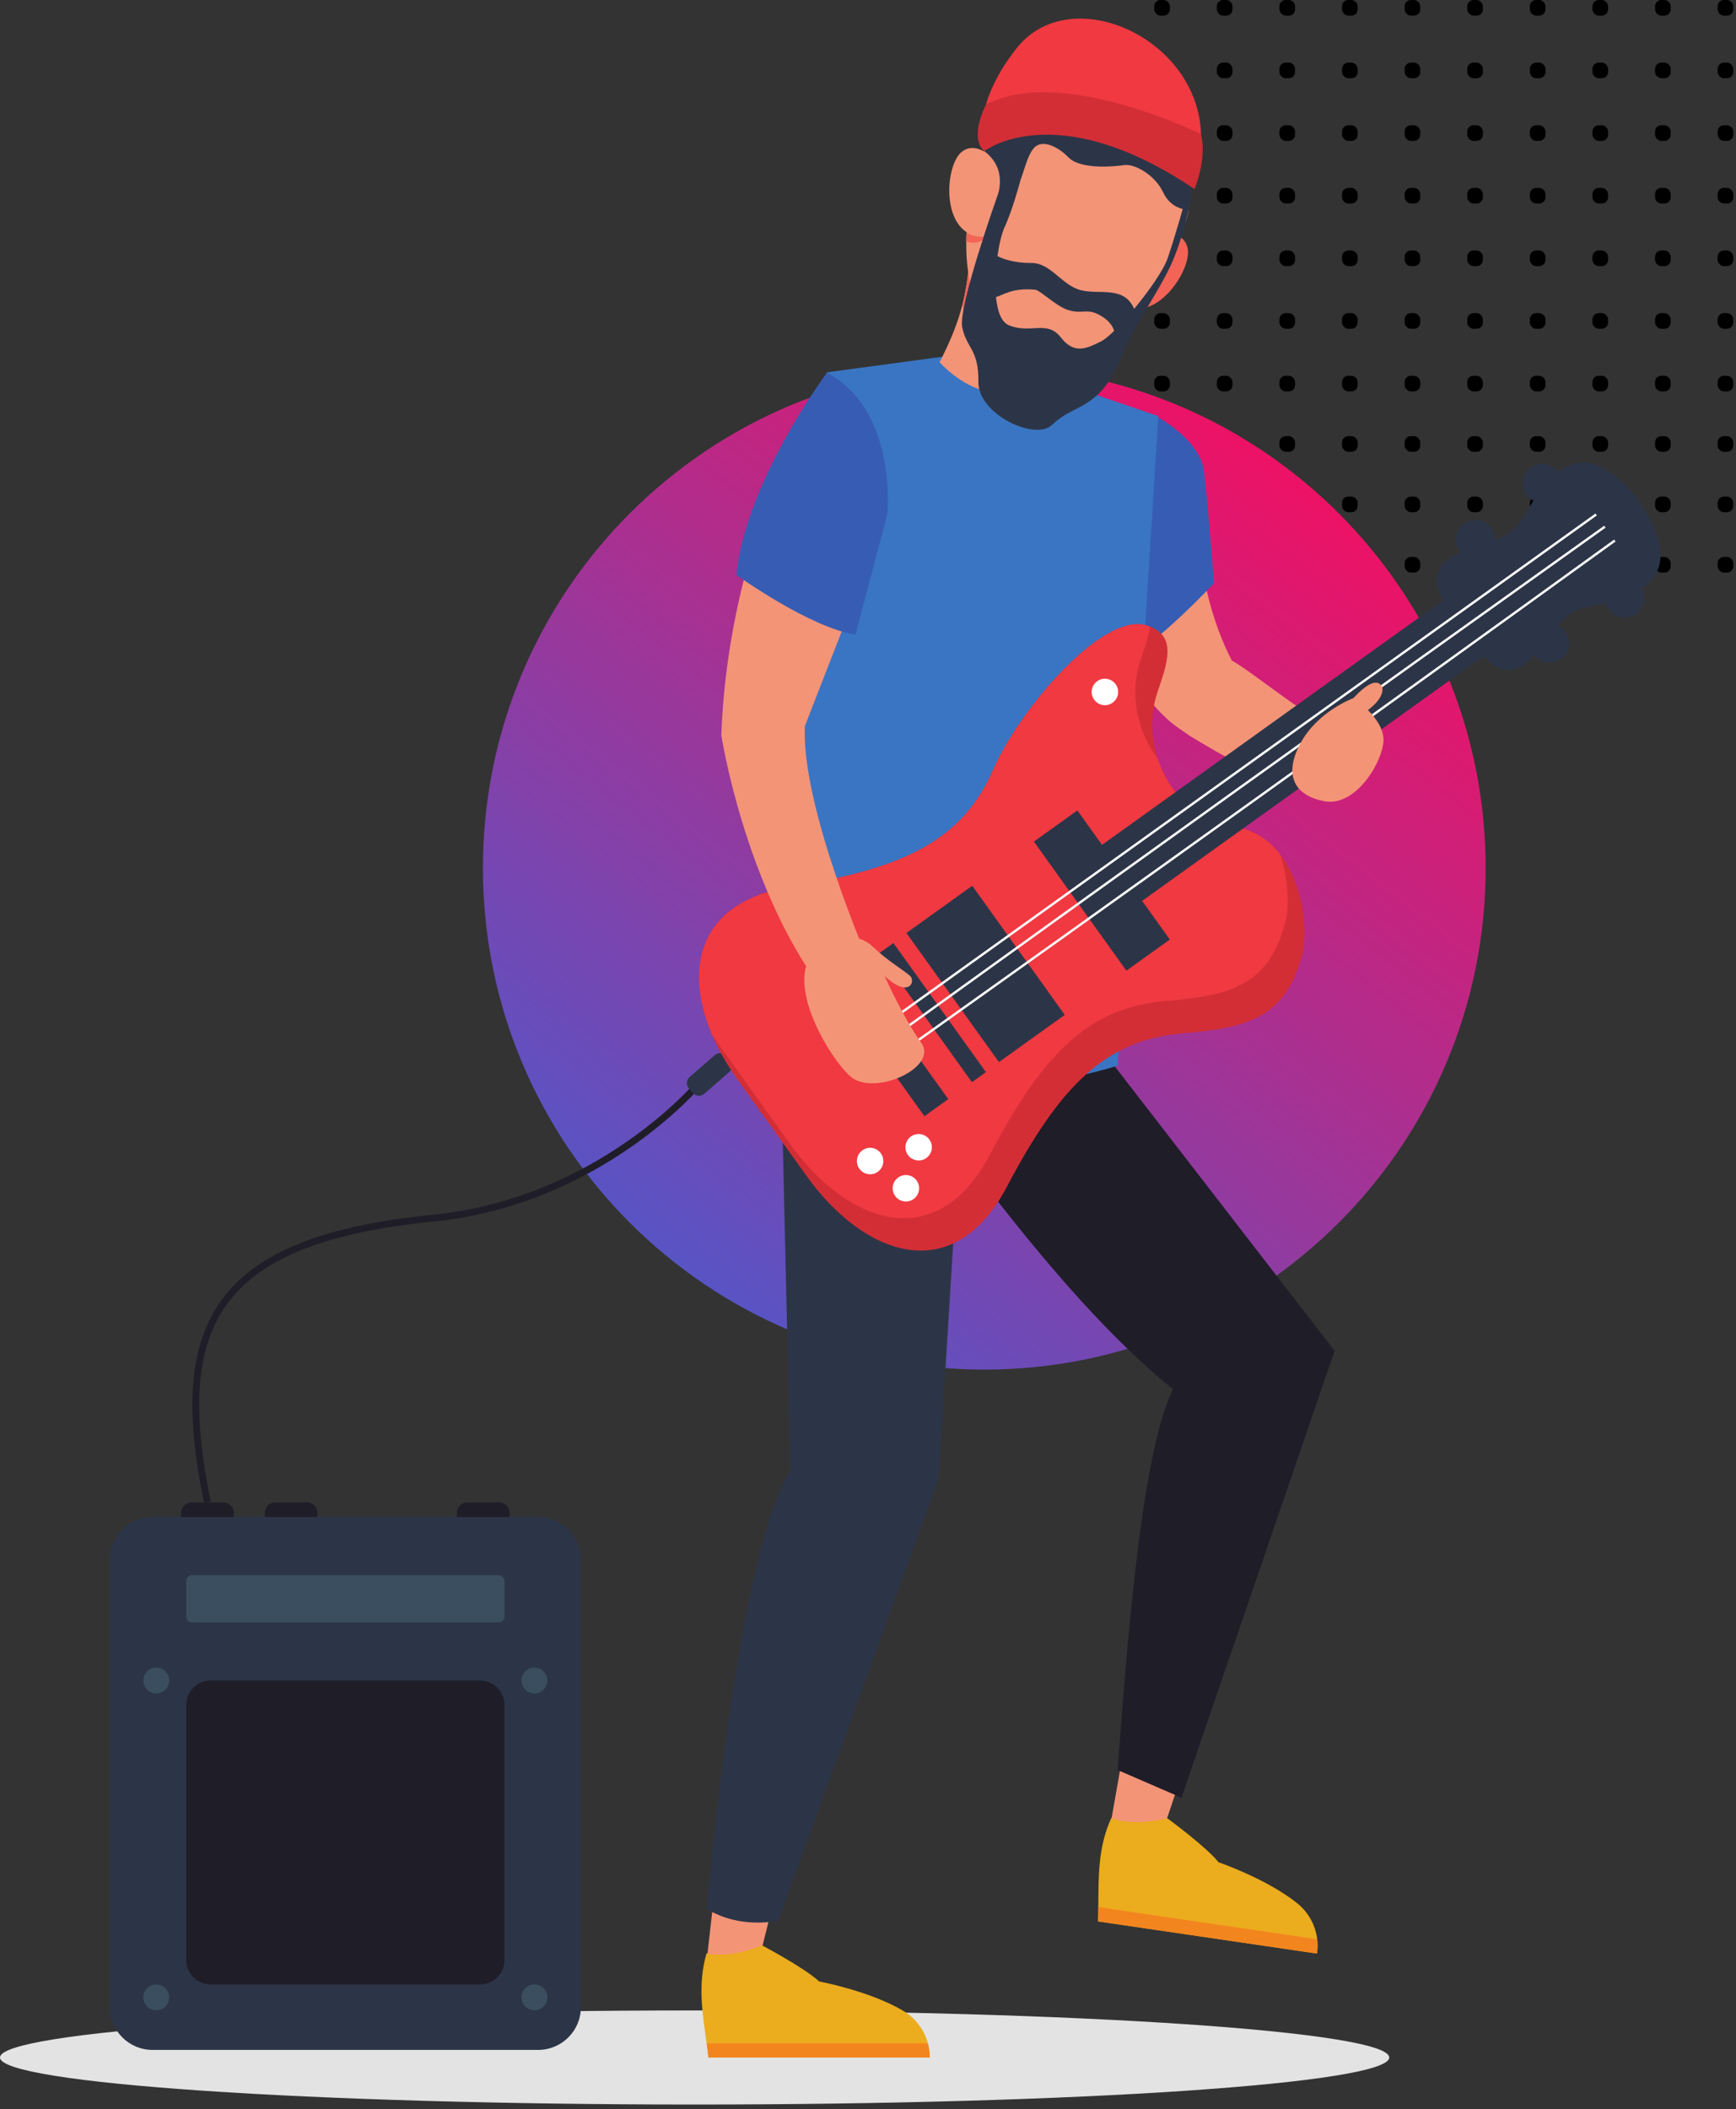 <svg width="373" height="453" viewBox="0 0 373 453" fill="none" xmlns="http://www.w3.org/2000/svg">
<rect x="0" y="0" width="373" height="453" fill="#333333" stroke="none"/>
<rect x="248" width="3.363" height="3.363" rx="1.344" fill="black"/>
<rect x="261.451" width="3.363" height="3.363" rx="1.344" fill="black"/>
<rect x="274.901" width="3.363" height="3.363" rx="1.344" fill="black"/>
<rect x="288.352" width="3.363" height="3.363" rx="1.344" fill="black"/>
<rect x="301.802" width="3.363" height="3.363" rx="1.344" fill="black"/>
<rect x="315.253" width="3.363" height="3.363" rx="1.344" fill="black"/>
<rect x="328.704" width="3.363" height="3.363" rx="1.344" fill="black"/>
<rect x="342.154" width="3.363" height="3.363" rx="1.344" fill="black"/>
<rect x="355.605" width="3.363" height="3.363" rx="1.344" fill="black"/>
<rect x="369.055" width="3.363" height="3.363" rx="1.344" fill="black"/>
<rect x="248" y="13.451" width="3.363" height="3.363" rx="1.344" fill="black"/>
<rect x="261.451" y="13.451" width="3.363" height="3.363" rx="1.344" fill="black"/>
<rect x="274.901" y="13.451" width="3.363" height="3.363" rx="1.344" fill="black"/>
<rect x="288.352" y="13.451" width="3.363" height="3.363" rx="1.344" fill="black"/>
<rect x="301.802" y="13.451" width="3.363" height="3.363" rx="1.344" fill="black"/>
<rect x="315.253" y="13.451" width="3.363" height="3.363" rx="1.344" fill="black"/>
<rect x="328.704" y="13.451" width="3.363" height="3.363" rx="1.344" fill="black"/>
<rect x="342.154" y="13.451" width="3.363" height="3.363" rx="1.344" fill="black"/>
<rect x="355.605" y="13.451" width="3.363" height="3.363" rx="1.344" fill="black"/>
<rect x="369.055" y="13.451" width="3.363" height="3.363" rx="1.344" fill="black"/>
<rect x="248" y="26.901" width="3.363" height="3.363" rx="1.344" fill="black"/>
<rect x="261.451" y="26.901" width="3.363" height="3.363" rx="1.344" fill="black"/>
<rect x="274.901" y="26.901" width="3.363" height="3.363" rx="1.344" fill="black"/>
<rect x="288.352" y="26.901" width="3.363" height="3.363" rx="1.344" fill="black"/>
<rect x="301.802" y="26.901" width="3.363" height="3.363" rx="1.344" fill="black"/>
<rect x="315.253" y="26.901" width="3.363" height="3.363" rx="1.344" fill="black"/>
<rect x="328.704" y="26.901" width="3.363" height="3.363" rx="1.344" fill="black"/>
<rect x="342.154" y="26.901" width="3.363" height="3.363" rx="1.344" fill="black"/>
<rect x="355.605" y="26.901" width="3.363" height="3.363" rx="1.344" fill="black"/>
<rect x="369.055" y="26.901" width="3.363" height="3.363" rx="1.344" fill="black"/>
<rect x="248" y="40.352" width="3.363" height="3.363" rx="1.344" fill="black"/>
<rect x="261.451" y="40.352" width="3.363" height="3.363" rx="1.344" fill="black"/>
<rect x="274.901" y="40.352" width="3.363" height="3.363" rx="1.344" fill="black"/>
<rect x="288.352" y="40.352" width="3.363" height="3.363" rx="1.344" fill="black"/>
<rect x="301.802" y="40.352" width="3.363" height="3.363" rx="1.344" fill="black"/>
<rect x="315.253" y="40.352" width="3.363" height="3.363" rx="1.344" fill="black"/>
<rect x="328.704" y="40.352" width="3.363" height="3.363" rx="1.344" fill="black"/>
<rect x="342.154" y="40.352" width="3.363" height="3.363" rx="1.344" fill="black"/>
<rect x="355.605" y="40.352" width="3.363" height="3.363" rx="1.344" fill="black"/>
<rect x="369.055" y="40.352" width="3.363" height="3.363" rx="1.344" fill="black"/>
<rect x="248" y="53.802" width="3.363" height="3.363" rx="1.344" fill="black"/>
<rect x="261.451" y="53.802" width="3.363" height="3.363" rx="1.344" fill="black"/>
<rect x="274.901" y="53.802" width="3.363" height="3.363" rx="1.344" fill="black"/>
<rect x="288.352" y="53.802" width="3.363" height="3.363" rx="1.344" fill="black"/>
<rect x="301.802" y="53.802" width="3.363" height="3.363" rx="1.344" fill="black"/>
<rect x="315.253" y="53.802" width="3.363" height="3.363" rx="1.344" fill="black"/>
<rect x="328.704" y="53.802" width="3.363" height="3.363" rx="1.344" fill="black"/>
<rect x="342.154" y="53.802" width="3.363" height="3.363" rx="1.344" fill="black"/>
<rect x="355.605" y="53.802" width="3.363" height="3.363" rx="1.344" fill="black"/>
<rect x="369.055" y="53.802" width="3.363" height="3.363" rx="1.344" fill="black"/>
<rect x="248" y="67.253" width="3.363" height="3.363" rx="1.344" fill="black"/>
<rect x="261.451" y="67.253" width="3.363" height="3.363" rx="1.344" fill="black"/>
<rect x="274.901" y="67.253" width="3.363" height="3.363" rx="1.344" fill="black"/>
<rect x="288.352" y="67.253" width="3.363" height="3.363" rx="1.344" fill="black"/>
<rect x="301.802" y="67.253" width="3.363" height="3.363" rx="1.344" fill="black"/>
<rect x="315.253" y="67.253" width="3.363" height="3.363" rx="1.344" fill="black"/>
<rect x="328.704" y="67.253" width="3.363" height="3.363" rx="1.344" fill="black"/>
<rect x="342.154" y="67.253" width="3.363" height="3.363" rx="1.344" fill="black"/>
<rect x="355.605" y="67.253" width="3.363" height="3.363" rx="1.344" fill="black"/>
<rect x="369.055" y="67.253" width="3.363" height="3.363" rx="1.344" fill="black"/>
<rect x="248" y="80.704" width="3.363" height="3.363" rx="1.344" fill="black"/>
<rect x="248" y="93.676" width="3.363" height="3.363" rx="1.344" fill="black"/>
<rect x="248" y="106.649" width="3.363" height="3.363" rx="1.344" fill="black"/>
<rect x="248" y="119.621" width="3.363" height="3.363" rx="1.344" fill="black"/>
<rect x="261.451" y="80.704" width="3.363" height="3.363" rx="1.344" fill="black"/>
<rect x="261.451" y="93.676" width="3.363" height="3.363" rx="1.344" fill="black"/>
<rect x="261.451" y="106.649" width="3.363" height="3.363" rx="1.344" fill="black"/>
<rect x="261.451" y="119.621" width="3.363" height="3.363" rx="1.344" fill="black"/>
<rect x="274.901" y="80.704" width="3.363" height="3.363" rx="1.344" fill="black"/>
<rect x="274.901" y="93.676" width="3.363" height="3.363" rx="1.344" fill="black"/>
<rect x="274.901" y="106.649" width="3.363" height="3.363" rx="1.344" fill="black"/>
<rect x="274.901" y="119.621" width="3.363" height="3.363" rx="1.344" fill="black"/>
<rect x="288.352" y="80.704" width="3.363" height="3.363" rx="1.344" fill="black"/>
<rect x="288.352" y="93.676" width="3.363" height="3.363" rx="1.344" fill="black"/>
<rect x="288.352" y="106.649" width="3.363" height="3.363" rx="1.344" fill="black"/>
<rect x="288.352" y="119.621" width="3.363" height="3.363" rx="1.344" fill="black"/>
<rect x="301.802" y="80.704" width="3.363" height="3.363" rx="1.344" fill="black"/>
<rect x="301.802" y="93.676" width="3.363" height="3.363" rx="1.344" fill="black"/>
<rect x="301.802" y="106.649" width="3.363" height="3.363" rx="1.344" fill="black"/>
<rect x="301.802" y="119.621" width="3.363" height="3.363" rx="1.344" fill="black"/>
<rect x="315.253" y="80.704" width="3.363" height="3.363" rx="1.344" fill="black"/>
<rect x="315.253" y="93.676" width="3.363" height="3.363" rx="1.344" fill="black"/>
<rect x="315.253" y="106.649" width="3.363" height="3.363" rx="1.344" fill="black"/>
<rect x="315.253" y="119.621" width="3.363" height="3.363" rx="1.344" fill="black"/>
<rect x="328.704" y="80.704" width="3.363" height="3.363" rx="1.344" fill="black"/>
<rect x="328.704" y="93.676" width="3.363" height="3.363" rx="1.344" fill="black"/>
<rect x="328.704" y="106.649" width="3.363" height="3.363" rx="1.344" fill="black"/>
<rect x="328.704" y="119.621" width="3.363" height="3.363" rx="1.344" fill="black"/>
<rect x="342.154" y="80.704" width="3.363" height="3.363" rx="1.344" fill="black"/>
<rect x="342.154" y="93.676" width="3.363" height="3.363" rx="1.344" fill="black"/>
<rect x="342.154" y="106.649" width="3.363" height="3.363" rx="1.344" fill="black"/>
<rect x="342.154" y="119.621" width="3.363" height="3.363" rx="1.344" fill="black"/>
<rect x="355.605" y="80.704" width="3.363" height="3.363" rx="1.344" fill="black"/>
<rect x="355.605" y="93.676" width="3.363" height="3.363" rx="1.344" fill="black"/>
<rect x="355.605" y="106.649" width="3.363" height="3.363" rx="1.344" fill="black"/>
<rect x="355.605" y="119.621" width="3.363" height="3.363" rx="1.344" fill="black"/>
<rect x="369.055" y="80.704" width="3.363" height="3.363" rx="1.344" fill="black"/>
<rect x="369.055" y="93.676" width="3.363" height="3.363" rx="1.344" fill="black"/>
<rect x="369.055" y="106.649" width="3.363" height="3.363" rx="1.344" fill="black"/>
<rect x="369.055" y="119.621" width="3.363" height="3.363" rx="1.344" fill="black"/>
<path d="M149.246 452.011C66.82 452.011 0 447.488 0 441.908C0 436.329 66.82 431.804 149.246 431.804C231.671 431.804 298.493 436.329 298.493 441.908C298.493 447.488 231.671 452.011 149.246 452.011Z" fill="#E2E3E2"/>
<path d="M211.485 294.162C151.991 294.162 103.762 245.932 103.762 186.44C103.762 126.944 151.991 78.716 211.485 78.716C270.98 78.716 319.209 126.944 319.209 186.44C319.209 245.932 270.98 294.162 211.485 294.162Z" fill="url(#paint0_linear_2_2437)"/>
<path d="M279.442 169.481C268.7 165.118 267.538 165.26 255.519 157.98L255.517 157.947C255.362 157.841 252.638 156.027 251.673 155.216C248.808 152.783 245.335 148.951 242.786 143.883C242.479 143.276 242.182 142.583 241.913 141.792C239.982 136.581 238.647 127.771 237.685 118.852L237.703 118.834L253.16 103.593C253.16 103.593 255.311 102.161 256.477 100.997C257.389 116.161 255.022 108.94 259.286 126.896C260.183 130.772 261.409 134.658 263.021 138.385C263.516 139.561 264.077 140.729 264.668 141.864C268.882 144.203 278.862 152.513 283.926 154.831C289.225 157.259 296.207 160.543 296.207 160.543C292.552 170.141 283.556 171.309 279.442 169.481Z" fill="#F49477"/>
<path d="M260.875 125.215C260.875 125.215 260.29 125.85 259.286 126.896C256.01 130.266 248.315 137.927 241.913 141.792C240.659 142.556 239.443 143.169 238.314 143.579C238.314 143.579 234.975 126.337 237.685 118.852L239.177 110.581L248.951 89.701C248.951 89.701 258.202 94.724 258.724 101.6C259.901 111.914 260.078 117.484 260.875 125.215Z" fill="#365DB3"/>
<path d="M254.26 380.092L249.964 392.907C246.864 393.689 241.971 393.27 238.552 392.123L241.156 377.384C241.156 377.384 249.91 376.594 254.26 380.092Z" fill="#F49477"/>
<path d="M235.986 409.617C235.98 410.651 235.964 411.674 235.927 412.684L282.974 419.589C283.123 418.559 283.135 417.527 283.016 416.518C282.657 413.519 281.146 410.727 278.727 408.783C272.155 403.508 261.83 399.984 261.83 399.984C259.197 396.669 250.81 390.524 250.81 390.524C242.823 392.472 238.783 390.462 238.783 390.462C235.838 396.849 236.042 403.395 235.986 409.617Z" fill="#EBAC1D"/>
<path d="M235.986 409.617C235.98 410.651 235.964 411.674 235.927 412.684L282.974 419.589C283.123 418.559 283.135 417.527 283.016 416.518L235.986 409.617Z" fill="#F3851F"/>
<path d="M240.139 380.166L253.848 386.106L286.755 290.134L236.94 225.695L195.351 232.549C214.615 259.28 233.688 283.575 252.021 298.36C246.08 310.699 242.881 342.232 240.139 380.166Z" fill="#1F1D28"/>
<path d="M166.556 407.054L163.234 420.299C160.28 421.526 155.379 421.82 151.83 421.182L153.52 406.294C153.52 406.294 161.744 404.223 166.556 407.054Z" fill="#F49477"/>
<path d="M151.83 438.864C151.976 439.887 152.108 440.902 152.217 441.908H199.767C199.767 440.869 199.628 439.846 199.364 438.864C198.574 435.948 196.673 433.405 193.997 431.835C186.731 427.567 176.003 425.58 176.003 425.58C172.918 422.682 163.725 417.82 163.725 417.82C156.107 420.907 151.819 419.506 151.819 419.506C149.832 426.252 150.983 432.701 151.83 438.864Z" fill="#EBAC1D"/>
<path d="M151.83 438.864C151.976 439.887 152.108 440.902 152.216 441.908H199.767C199.767 440.869 199.627 439.846 199.364 438.864H151.83Z" fill="#F3851F"/>
<path d="M151.83 410.034C154.772 378.352 161.009 329.56 169.815 315.81L167.435 212.694L207.584 222.21L201.68 317.62L167.2 412.589C159.434 413.767 154.717 411.66 151.83 410.034Z" fill="#2C3547"/>
<path d="M162.447 219.296C184.333 237.46 216.035 236.135 240.139 228.894L248.876 89.368L234.117 84.333L232.934 83.93L229.575 82.787L208.942 75.746L205.132 76.26L200.328 76.908L199.179 77.063L177.78 79.952L171.362 169.512L162.447 219.296Z" fill="#3A75C3"/>
<path d="M201.878 77.797C206.946 83.204 213.166 85.526 220.54 84.768C222.013 78.833 224.403 74.729 227.127 71.295C226.316 69.118 224.537 64.957 221.733 61.62C220.414 60.401 218.996 59.154 217.554 57.996C214.947 56.498 211.811 56.015 208.139 57.544C207.85 60.244 207.475 62.776 206.779 65.485C205.867 69.035 204.41 72.884 201.878 77.797Z" fill="#F49477"/>
<path d="M208.139 57.544C207.85 60.244 207.475 62.776 206.779 65.485C207.92 71.385 211.216 79.659 220.54 84.768C222.013 78.833 224.403 74.729 227.127 71.295C226.316 69.118 224.537 64.957 221.733 61.62C220.414 60.401 218.996 59.154 217.554 57.996C214.947 56.498 211.811 56.015 208.139 57.544Z" fill="#F36457"/>
<path d="M248.127 51.011C248.127 51.011 253.955 48.637 255.136 53.145C256.318 57.652 248.523 69.638 241.169 65.487C241.169 65.487 242.985 57.425 248.127 51.011Z" fill="#F36457"/>
<path d="M213.524 27.742L213.497 27.799L213.549 27.748L213.524 27.742Z" fill="#F49477"/>
<path d="M207.875 47.374C207.805 48.039 207.747 48.701 207.706 49.358C207.694 49.537 207.685 49.711 207.675 49.89C207.64 50.55 207.617 51.205 207.607 51.857C207.431 64.98 212.847 76.076 225.757 77.403C242.628 79.137 253.856 49.985 254.673 47.802C254.702 47.808 254.783 47.593 254.88 47.29C255.455 45.488 255.689 43.594 255.55 41.706C255.173 36.579 252.839 27.363 241.552 22.379C225.937 15.48 218.043 20.501 214.828 25.05L213.499 27.8C210.502 34.008 208.558 40.828 207.875 47.374Z" fill="#F49477"/>
<path d="M214.852 35.426C214.852 35.426 210.288 29.716 206.641 32.615C202.995 35.516 202.053 49.783 210.426 50.866C210.426 50.866 215.125 43.643 214.852 35.426Z" fill="#F49477"/>
<path d="M207.675 49.89C207.64 50.55 207.617 51.205 207.607 51.857C208.69 52.294 210.339 52.449 212.172 50.85C212.172 50.85 209.161 51.133 207.675 49.89Z" fill="#F36457"/>
<path d="M222.141 31.792C220.086 34.14 219.595 40.193 217.065 42.764L214.243 42.24C214.243 42.24 216.767 36.435 211.486 32.462C211.486 32.462 214.116 19.829 219.11 17.296C224.104 14.764 261.483 19.024 255.406 45.067C255.406 45.067 251.73 45.181 249.929 41.342C248.131 37.502 243.744 35.141 241.558 35.459C239.373 35.779 232.193 36.466 229.572 33.802C226.95 31.14 223.73 29.978 222.141 31.792Z" fill="#2C3547"/>
<path d="M211.839 22.509C211.839 22.509 213.177 16.834 218.61 10.144C230.148 -4.052 257.42 8.09 258.06 28.824C258.06 28.824 221.881 17.115 211.839 22.509Z" fill="#F03941"/>
<path d="M211.486 32.462C211.486 32.462 226.782 20.487 256.636 40.602C256.636 40.602 259.376 34.355 258.06 28.824C258.06 28.824 227.988 13.883 211.839 22.509C211.839 22.509 208.119 29.497 211.486 32.462Z" fill="#D32E36"/>
<path d="M236.591 73.309C233.38 74.906 230.803 76.165 227.891 72.419C224.971 68.67 221.235 71.8 216.716 69.832C215.094 69.128 214.285 66.742 214.004 63.787C215.403 63.49 217.391 61.729 222.453 62.231C223.429 62.328 226.805 65.624 229.218 66.488C232.588 67.7 233.524 65.882 236.833 68.003C238.492 69.066 239.142 70.209 239.375 71.08C238.25 72.17 237.278 72.97 236.591 73.309ZM255.402 45.067L254.302 44.236C254.302 44.236 252.49 50.78 250.884 55.456C250.028 57.967 246.897 62.468 243.68 66.344C241.532 61.277 236.172 63.37 232.152 62.309C228.169 61.263 225.759 56.484 221.697 56.49C217.894 56.496 215.544 55.642 214.314 55.002C214.687 52.381 215.249 50.103 215.814 48.879C217.636 44.917 219.205 38.874 219.205 38.874L214.244 42.24C214.244 42.24 205.892 65.745 206.732 70.226C207.57 74.712 210.327 74.987 210.217 81.982C210.104 88.982 222.331 94.689 225.969 91.314C229.606 87.938 231.791 88.217 235.419 85.148C239.049 82.077 240.578 77.213 242.429 73.27C244.282 69.322 248.953 62.472 251.433 57.245C253.91 52.018 255.402 45.067 255.402 45.067Z" fill="#2C3547"/>
<path d="M43.852 322.837C39.542 302.074 40.736 288.574 47.724 279.064C55.111 269.008 69.479 263.242 92.94 260.914C128.361 257.402 149.429 232.456 149.636 232.206L150.765 233.141C150.552 233.397 129.123 258.799 93.085 262.373C70.067 264.656 56.028 270.236 48.904 279.931C42.185 289.079 41.069 302.219 45.287 322.54L43.852 322.837Z" fill="#1F1D28"/>
<path d="M148.876 234.765L148.002 233.762C147.376 233.042 147.452 231.95 148.171 231.323L153.58 226.614C154.3 225.988 155.394 226.063 156.021 226.783L156.894 227.786C157.521 228.506 157.445 229.598 156.723 230.227L151.314 234.934C150.594 235.562 149.502 235.486 148.876 234.765Z" fill="#2C3547"/>
<path d="M279.937 204.347C276.521 218.718 267.972 220.765 254.067 221.948C237.701 223.339 227.882 232.962 216.349 254.878C204.817 276.794 185.629 269.778 173.265 252.529L158.526 231.961C156.194 228.712 154.287 225.347 152.888 222.005C146.864 207.601 150.284 193.551 170.138 190.404C194.595 186.522 206.864 180.313 213.437 165.262C219.027 152.472 236.632 131.711 246.138 134.278C246.482 134.373 246.806 134.476 247.106 134.59C252.876 136.773 250.76 142.644 248.752 148.493C247.161 153.103 247.194 158.192 248.721 162.902C249.753 166.082 251.474 169.089 253.837 171.654C256.727 174.792 257.791 177.413 262.266 177.362C268.106 177.292 272.221 179.853 275.031 183.472C280.137 190.049 280.94 200.128 279.937 204.347Z" fill="#D32E36"/>
<path d="M276.317 197.394C272.902 211.766 264.352 213.813 250.453 215.001C234.086 216.388 224.263 226.009 212.731 247.927C201.203 269.842 182.011 262.827 169.647 245.577L154.906 225.016C154.194 224.022 153.518 223.019 152.888 222.005C146.864 207.601 150.284 193.551 170.138 190.404C194.595 186.522 206.864 180.313 213.437 165.262C219.027 152.472 236.632 131.711 246.138 134.278C246.482 134.373 246.806 134.476 247.106 134.59C246.802 136.742 245.956 139.142 245.131 141.542C242.716 148.569 244.053 156.704 248.72 162.902C249.753 166.082 251.474 169.089 253.837 171.654C256.727 174.791 257.791 177.413 262.266 177.362C268.106 177.292 272.221 179.853 275.031 183.472C276.845 188.857 277.004 194.501 276.317 197.394Z" fill="#F03941"/>
<path d="M242.019 208.486L222.143 180.756L231.48 174.064L251.355 201.794L242.019 208.486Z" fill="#2C3547"/>
<path d="M214.632 228.116L194.756 200.386L208.901 190.247L228.778 217.979L214.632 228.116Z" fill="#2C3547"/>
<path d="M208.828 232.433L188.953 204.702L191.962 202.545L211.839 230.275L208.828 232.433Z" fill="#2C3547"/>
<path d="M198.626 239.745L178.752 212.015L183.872 208.344L203.746 236.074L198.626 239.745Z" fill="#2C3547"/>
<path d="M245.197 193.642L344.58 122.408L335.954 110.375L236.573 181.607L245.197 193.642Z" fill="#2C3547"/>
<path d="M329.296 141.109C323.016 148.123 317.876 139.776 317.876 139.776L314.4 134.934L310.929 130.083C310.929 130.083 304.678 122.536 313.336 118.842C321.995 115.148 324.213 116.487 327.963 110.03C331.628 103.715 339.41 90.832 352.285 107.78C364.197 125.415 349.497 128.646 342.339 130.089C335.019 131.565 335.574 134.095 329.296 141.109Z" fill="#2C3547"/>
<path d="M186.561 222.905L186.262 222.49L342.803 110.292L343.1 110.705L186.561 222.905Z" fill="white"/>
<path d="M188.142 225.115C240.752 187.203 291.958 150.501 344.683 112.913L344.978 113.328C292.255 150.918 241.051 187.618 188.443 225.528L188.142 225.115Z" fill="white"/>
<path d="M190.573 228.508L190.28 228.091C243.135 190.524 294.337 153.825 346.815 115.895L347.118 116.306C294.636 154.238 243.43 190.939 190.573 228.508Z" fill="white"/>
<path d="M333.83 107.192C331.94 108.548 329.308 108.113 327.953 106.224C326.599 104.332 327.032 101.699 328.924 100.345C330.813 98.991 333.444 99.425 334.8 101.315C336.154 103.207 335.722 105.837 333.83 107.192Z" fill="#2C3547"/>
<path d="M319.473 119.319C317.581 120.674 314.951 120.239 313.594 118.349C312.24 116.458 312.675 113.827 314.565 112.473C316.454 111.117 319.087 111.551 320.441 113.441C321.797 115.332 321.363 117.963 319.473 119.319Z" fill="#2C3547"/>
<path d="M346.596 125.002C344.706 126.358 344.272 128.989 345.626 130.881C346.98 132.77 349.613 133.205 351.503 131.851C353.394 130.495 353.829 127.864 352.473 125.972C351.119 124.082 348.488 123.648 346.596 125.002Z" fill="#2C3547"/>
<path d="M330.499 134.705C328.609 136.059 328.175 138.69 329.531 140.581C330.885 142.473 333.516 142.905 335.407 141.551C337.297 140.195 337.732 137.564 336.378 135.675C335.021 133.783 332.391 133.35 330.499 134.705Z" fill="#2C3547"/>
<path d="M199.036 248.716C197.761 249.632 195.986 249.339 195.072 248.062C194.156 246.788 194.449 245.013 195.726 244.097C197.003 243.183 198.778 243.476 199.692 244.751C200.605 246.027 200.312 247.802 199.036 248.716Z" fill="white"/>
<path d="M239.059 150.93C237.784 151.844 236.009 151.551 235.093 150.276C234.179 148.999 234.472 147.224 235.747 146.31C237.023 145.395 238.799 145.69 239.714 146.964C240.628 148.241 240.335 150.016 239.059 150.93Z" fill="white"/>
<path d="M196.298 257.526C195.022 258.44 193.246 258.147 192.333 256.871C191.419 255.596 191.712 253.821 192.986 252.907C194.263 251.991 196.038 252.284 196.952 253.561C197.866 254.837 197.575 256.611 196.298 257.526Z" fill="white"/>
<path d="M188.611 251.681C187.337 252.596 185.562 252.302 184.646 251.027C183.732 249.752 184.025 247.975 185.302 247.061C186.578 246.148 188.353 246.44 189.267 247.715C190.181 248.992 189.888 250.767 188.611 251.681Z" fill="white"/>
<path d="M177.675 80.08C177.675 80.08 156.537 113.654 154.989 157.938C154.989 157.938 159.766 188.956 175.818 211.413C179.208 211.148 183.936 209.444 186.848 207.052C186.848 207.052 172.014 173.142 172.949 155.904L190.672 110.393C190.672 110.393 185.554 91.901 177.675 80.08Z" fill="#F49477"/>
<path d="M180.185 201.757C180.185 201.757 184.087 200.077 187.488 203.304C190.891 206.53 194.267 208.422 195.536 209.599C196.805 210.775 195.32 214.535 190.059 209.607C190.059 209.607 194.04 218.565 197.914 223.927C201.789 229.29 187.828 235.523 182.795 231.257C177.762 226.991 164.639 205.108 180.185 201.757Z" fill="#F49477"/>
<path d="M177.675 80.08C177.675 80.08 160.282 103.214 158.217 123.491C158.217 123.491 174.126 134.879 183.814 136.297L190.672 110.393C190.672 110.393 192.891 88.054 177.675 80.08Z" fill="#365DB3"/>
<path d="M284.591 172.091C278.272 170.919 275.671 166.651 279.39 159.692C283.103 152.723 290.81 149.94 290.81 149.94C290.81 149.94 294.013 146.231 295.898 146.658C297.744 147.079 297.548 149.836 293.914 152.513C295.73 154.347 297.604 156.942 297.214 159.66C296.5 164.734 290.908 173.271 284.591 172.091Z" fill="#F49477"/>
<path d="M115.616 440.281H32.782C27.704 440.281 23.588 436.166 23.588 431.087V335.021C23.588 329.942 27.704 325.825 32.782 325.825H115.616C120.695 325.825 124.812 329.942 124.812 335.021V431.087C124.812 436.166 120.695 440.281 115.616 440.281Z" fill="#2C3547"/>
<path d="M50.231 325.825H38.908V324.956C38.908 323.704 39.923 322.69 41.174 322.69H47.965C49.216 322.69 50.231 323.704 50.231 324.956V325.825Z" fill="#1F1D28"/>
<path d="M68.212 325.825H56.89V324.956C56.89 323.704 57.905 322.69 59.157 322.69H65.947C67.198 322.69 68.212 323.704 68.212 324.956V325.825Z" fill="#1F1D28"/>
<path d="M109.491 325.825H98.168V324.956C98.168 323.704 99.183 322.69 100.435 322.69H107.225C108.476 322.69 109.491 323.704 109.491 324.956V325.825Z" fill="#1F1D28"/>
<path d="M103.139 426.217H45.26C42.361 426.217 40.011 423.867 40.011 420.969V366.197C40.011 363.297 42.361 360.949 45.26 360.949H103.139C106.038 360.949 108.389 363.297 108.389 366.197V420.969C108.389 423.867 106.038 426.217 103.139 426.217Z" fill="#1F1D28"/>
<path d="M107.11 348.468H41.291C40.584 348.468 40.011 347.896 40.011 347.189V339.584C40.011 338.878 40.584 338.306 41.291 338.306H107.11C107.815 338.306 108.389 338.878 108.389 339.584V347.189C108.389 347.896 107.815 348.468 107.11 348.468Z" fill="#3A4E60"/>
<path d="M36.348 428.991C36.348 430.524 35.105 431.767 33.573 431.767C32.041 431.767 30.797 430.524 30.797 428.991C30.797 427.46 32.041 426.217 33.573 426.217C35.105 426.217 36.348 427.46 36.348 428.991Z" fill="#3A4E60"/>
<path d="M117.601 428.991C117.601 430.524 116.359 431.767 114.826 431.767C113.294 431.767 112.052 430.524 112.052 428.991C112.052 427.46 113.294 426.217 114.826 426.217C116.359 426.217 117.601 427.46 117.601 428.991Z" fill="#3A4E60"/>
<path d="M36.348 360.949C36.348 362.481 35.105 363.723 33.573 363.723C32.041 363.723 30.797 362.481 30.797 360.949C30.797 359.414 32.041 358.172 33.573 358.172C35.105 358.172 36.348 359.414 36.348 360.949Z" fill="#3A4E60"/>
<path d="M117.601 360.949C117.601 362.481 116.359 363.723 114.826 363.723C113.294 363.723 112.052 362.481 112.052 360.949C112.052 359.414 113.294 358.172 114.826 358.172C116.359 358.172 117.601 359.414 117.601 360.949Z" fill="#3A4E60"/>
<defs>
<linearGradient id="paint0_linear_2_2437" x1="79.204" y1="335.55" x2="273.471" y2="86.076" gradientUnits="userSpaceOnUse">
<stop offset="0.007" stop-color="#1C6FEC"/>
<stop offset="1" stop-color="#F30F61"/>
</linearGradient>
</defs>
</svg>
